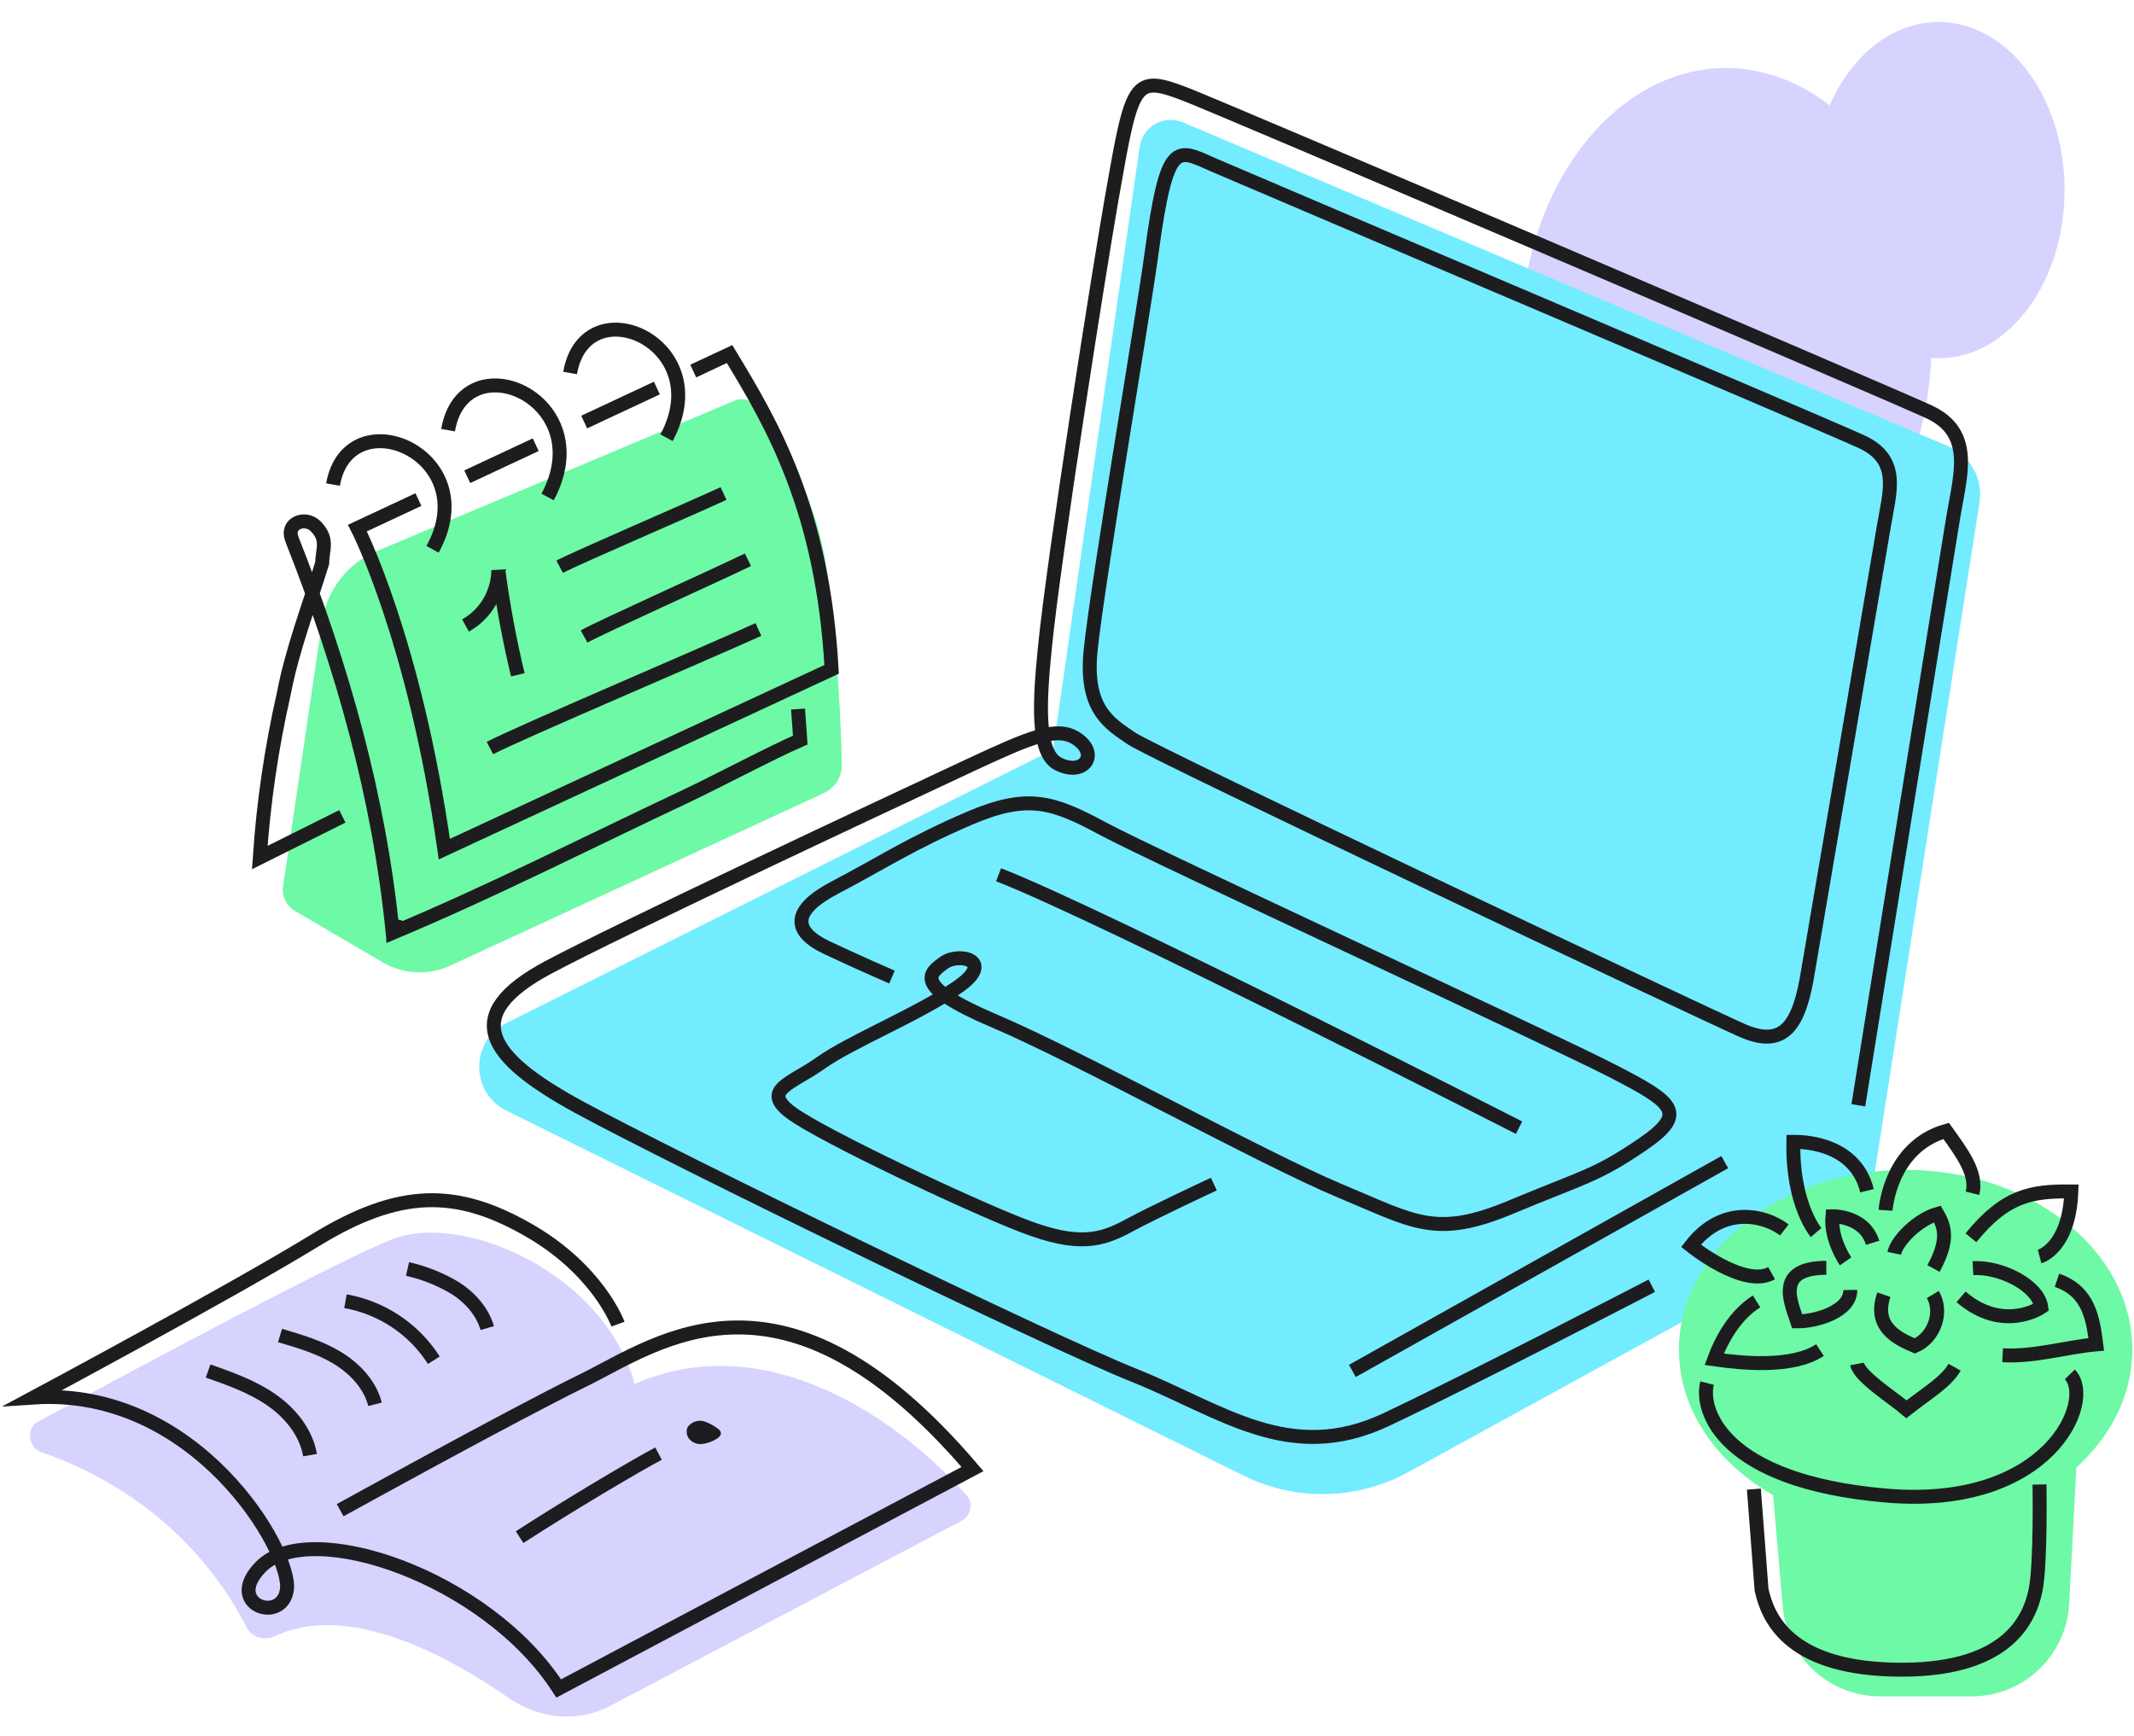 <svg width="612" height="498" viewBox="0 0 612 498" fill="none" xmlns="http://www.w3.org/2000/svg">
<path d="M70.771 466.829C54.445 435.079 27.074 421.709 11.756 416.484C8.148 415.253 7.404 409.68 10.755 407.862C43.698 389.989 97.763 361.196 112.5 355.445C133 347.445 173.5 365.445 182 396.945C220.919 379.895 259.409 408.755 277.179 428.862C279.244 431.197 278.464 434.781 275.706 436.233L174.737 489.419C165.562 494.252 154.36 492.883 145.843 486.969C129.009 475.281 100.042 459.248 78.904 469.266C75.987 470.648 72.247 469.7 70.771 466.829Z" fill="#D6D3FF"/>
<ellipse cx="59.296" cy="78.4" rx="59.296" ry="78.4" transform="matrix(0.986 0.169 -0.096 0.995 444.031 10.148)" fill="#D6D3FF"/>
<ellipse cx="36.362" cy="48.076" rx="36.362" ry="48.076" transform="matrix(0.986 0.169 -0.096 0.995 524.703 0.557)" fill="#D6D3FF"/>
<path d="M92.384 178.254L81.189 254.191C80.772 257.013 82.111 259.806 84.572 261.25L109.713 275.998C115.643 279.477 122.9 279.832 129.142 276.95L236.273 227.482C239.46 226.01 241.497 222.836 241.422 219.327C241.201 209.077 240.361 186.558 237.162 163.758C233.746 139.418 221.314 122.281 216.181 116.094C214.871 114.515 212.699 114.073 210.808 114.868L108.029 158.079C99.644 161.604 93.71 169.255 92.384 178.254Z" fill="#6DF9A5"/>
<path d="M302 215.051L145.165 293.468C134.824 298.639 134.852 313.406 145.213 318.536L356.666 423.248C371.601 430.644 389.207 430.276 403.82 422.262L522.995 356.908C530.881 352.584 536.314 344.846 537.703 335.96L567.692 144.118C568.755 137.319 565.055 130.67 558.718 127.988L339.256 35.103C333.82 32.803 327.679 36.269 326.839 42.112L302 215.051Z" fill="#73ECFF"/>
<ellipse cx="546.5" cy="387.051" rx="65" ry="51.5" fill="#6DF9A5"/>
<path d="M507.132 412.965C505.717 396.609 518.611 382.551 535.028 382.551H567.98C584.025 382.551 596.788 396.007 595.941 412.029L593.403 460.029C592.616 474.898 580.331 486.551 565.442 486.551H539.182C524.653 486.551 512.538 475.439 511.286 460.965L507.132 412.965Z" fill="#6DF9A5"/>
<path d="M473.712 368.77C473.712 368.77 422.382 395.44 397.502 407.19C369.782 420.27 350.232 404.47 325.232 394.47C300.232 384.47 193.442 332.47 165.892 317.47C139.512 303.08 131.722 291.1 157.232 277.47C178.232 266.29 249.442 232.92 278.232 219.47C295.442 211.47 303.132 208.08 308.822 211.91C315.352 216.32 310.822 222.85 303.442 219.09C297.082 215.83 298.222 200.27 299.652 185.79C302.302 159.04 315.652 74.87 318.812 56.99C324.752 22.99 325.082 21.32 340.202 27.12C349.722 30.77 540.202 112.12 553.202 118.12C566.202 124.12 562.202 136.12 560.202 148.12C558.202 160.12 532.942 317.02 532.942 317.02" stroke="#1D1D1F" stroke-width="4" stroke-miterlimit="10"/>
<path d="M348.119 339.62C348.119 339.62 331.339 347.41 323.549 351.62C315.759 355.83 309.159 357.62 293.549 351.62C277.939 345.62 236.009 325.84 227.009 319.25C218.009 312.66 227.009 310.86 235.409 304.86C243.809 298.86 262.979 291.08 274.409 283.28C285.839 275.48 275.009 273.09 270.809 276.09C266.609 279.09 261.229 282.67 285.229 292.86C309.229 303.05 362.509 332.47 384.089 341.47C405.669 350.47 411.669 355.26 433.249 346.26C454.829 337.26 457.819 337.26 471.009 328.26C484.199 319.26 480.009 316.26 462.619 307.26C445.229 298.26 330.739 245.47 316.349 237.71C301.959 229.95 294.769 227.52 277.989 234.71C261.209 241.9 252.229 247.9 239.619 254.47C227.009 261.04 227.029 267.06 237.229 271.85C247.429 276.64 255.809 280.24 255.809 280.24" stroke="#1D1D1F" stroke-width="4" stroke-miterlimit="10"/>
<path d="M286.379 250.9C315.749 262.29 435.639 323.44 435.639 323.44" stroke="#1D1D1F" stroke-width="4" stroke-miterlimit="10"/>
<path d="M518.109 280.922C518.109 280.922 538.439 161.842 540.189 151.362C541.939 140.882 545.189 131.912 533.819 126.672C522.449 121.432 356.099 50.852 347.949 47.272C337.369 42.622 334.659 39.812 330.209 72.942C327.929 89.942 314.799 166.882 312.789 186.422C311.059 203.272 317.969 207.422 324.599 211.872C331.229 216.322 488.489 290.652 499.539 295.512C510.589 300.372 515.459 295.472 518.109 280.922Z" stroke="#1D1D1F" stroke-width="4" stroke-miterlimit="10"/>
<path d="M97.548 433.16C97.548 433.16 145.818 406.47 167.428 395.83C189.038 385.19 224.708 357.74 278.898 421.36L160.228 484.29C139.548 452.19 88.808 435.17 74.798 449.39C64.188 460.16 80.908 465.98 82.278 455.93C83.768 445.09 56.278 397.74 9.648 400.83C9.648 400.83 66.269 370.52 90.538 355.66C114.808 340.8 131.048 341.15 151.318 352.66C171.588 364.17 177.228 379.79 177.228 379.79" stroke="#1D1D1F" stroke-width="4" stroke-miterlimit="10"/>
<path d="M149.012 440.882C163.582 431.462 182.572 420.232 188.852 416.932" stroke="#1D1D1F" stroke-width="4" stroke-miterlimit="10"/>
<path d="M197.82 408.66C196.63 409.43 196.72 411.4 197.52 412.56C197.958 413.12 198.528 413.561 199.179 413.844C199.831 414.127 200.543 414.243 201.25 414.18C202.664 414.033 204.03 413.579 205.25 412.85C206.05 412.41 206.95 411.67 206.72 410.79C206.525 410.316 206.172 409.924 205.72 409.68C204.581 408.801 203.299 408.125 201.93 407.68C201.244 407.471 200.515 407.441 199.815 407.595C199.114 407.75 198.465 408.082 197.93 408.56" fill="#1D1D1F"/>
<path d="M59.68 393.23C65.95 395.44 72.31 397.69 77.78 401.47C83.25 405.25 87.78 410.81 88.92 417.36" stroke="#1D1D1F" stroke-width="4" stroke-miterlimit="10"/>
<path d="M80.309 383.051C85.949 384.711 91.659 386.401 96.689 389.441C101.719 392.481 106.089 397.081 107.559 402.781" stroke="#1D1D1F" stroke-width="4" stroke-miterlimit="10"/>
<path d="M99.078 373.221C104.243 374.135 109.161 376.11 113.523 379.023C117.885 381.935 121.594 385.721 124.418 390.141" stroke="#1D1D1F" stroke-width="4" stroke-miterlimit="10"/>
<path d="M116.871 363.971C121.727 365.067 126.376 366.934 130.641 369.501C134.821 372.201 138.351 376.151 139.741 380.921" stroke="#1D1D1F" stroke-width="4" stroke-miterlimit="10"/>
<path d="M98.183 234.147L74.5 245.967C75.562 230.19 77.856 214.52 81.361 199.099C83.748 186.462 88.559 173.969 92.409 161.476C92.409 157.632 94.333 154.749 90.484 150.905C87.597 148.022 81.823 149.944 83.748 154.749C98.183 191.267 108.768 228.746 112.617 267.551C117.217 265.629 112.415 264.822 112.617 267.551C141.237 255.558 168.884 241.46 196.945 228.256C204.894 224.508 221.455 215.763 229.5 212.265L228.865 203.376" stroke="#1D1D1F" stroke-width="4" stroke-miterlimit="10"/>
<path d="M120 143.284L102.5 151.469C102.5 151.469 118.842 183.048 127.428 243.551L238.5 191.981C235.927 146.013 221.319 121.483 209.226 101.551L198.804 106.426M134 136.736L153.638 127.551M167.535 121.051L188.381 111.301" stroke="#1D1D1F" stroke-width="4" stroke-miterlimit="10"/>
<path d="M95.5 138.982C99.974 113.87 139.168 130.248 124.05 157.551" stroke="#1D1D1F" stroke-width="4" stroke-miterlimit="10"/>
<path d="M128.5 123.383C132.974 97.461 172.168 114.367 157.05 142.551" stroke="#1D1D1F" stroke-width="4" stroke-miterlimit="10"/>
<path d="M163.5 106.982C167.842 81.87 205.8 98.248 191.159 125.551" stroke="#1D1D1F" stroke-width="4" stroke-miterlimit="10"/>
<path d="M133.5 179.4C136.32 177.827 138.676 175.532 140.328 172.748C141.981 169.965 142.872 166.792 142.911 163.551C144.26 173.641 146.125 183.654 148.5 193.551" stroke="#1D1D1F" stroke-width="4" stroke-miterlimit="10"/>
<path d="M160.5 162.551C165.766 159.785 196.872 146.448 207.5 141.551" stroke="#1D1D1F" stroke-width="4" stroke-miterlimit="10"/>
<path d="M167.5 182.551C172.766 179.653 203.872 165.681 214.5 160.551" stroke="#1D1D1F" stroke-width="4" stroke-miterlimit="10"/>
<path d="M140.5 214.551C149.114 210.075 200.087 188.419 217.5 180.551" stroke="#1D1D1F" stroke-width="4" stroke-miterlimit="10"/>
<path d="M520.831 353.52C520.831 353.52 513.951 345.52 514.311 327.52C515.311 327.52 531.861 326.98 535.431 341.52" stroke="#1D1D1F" stroke-width="4" stroke-miterlimit="10"/>
<path d="M540.75 347.131C540.75 347.131 541.92 328.991 558.12 324.361C562.52 330.521 567.12 336.481 565.68 342.261" stroke="#1D1D1F" stroke-width="4" stroke-miterlimit="10"/>
<path d="M565.23 355.021C575.08 342.901 582.501 341.601 594.031 341.731C593.421 358.141 584.93 360.401 584.93 360.401" stroke="#1D1D1F" stroke-width="4" stroke-miterlimit="10"/>
<path d="M565.808 363.731C573.808 363.281 584.608 368.731 585.398 374.961C585.398 374.961 574.518 382.401 562.398 371.961" stroke="#1D1D1F" stroke-width="4" stroke-miterlimit="10"/>
<path d="M554.29 371.301C557.18 376.061 554.94 383.541 549.15 386.051C544.51 384.051 537.02 380.751 540.27 371.351" stroke="#1D1D1F" stroke-width="4" stroke-miterlimit="10"/>
<path d="M523.761 363.641C508.831 363.641 513.691 373.641 515.411 378.991C520.611 379.061 530.741 376.231 530.631 369.991" stroke="#1D1D1F" stroke-width="4" stroke-miterlimit="10"/>
<path d="M508.071 365.171C500.131 369.591 484.941 357.32 484.941 357.32C494.181 345.43 506.311 348.63 511.721 352.77" stroke="#1D1D1F" stroke-width="4" stroke-miterlimit="10"/>
<path d="M543.23 359.472C544.06 355.592 550.29 349.652 555.62 348.182C557.89 352.072 558.79 355.952 554.5 363.842" stroke="#1D1D1F" stroke-width="4" stroke-miterlimit="10"/>
<path d="M529.291 361.78C529.291 361.78 524.901 355.5 525.511 348.86C525.511 348.86 534.641 348.62 537.041 356.46" stroke="#1D1D1F" stroke-width="4" stroke-miterlimit="10"/>
<path d="M574.32 388.711C583.42 389.241 592.54 386.351 601.17 385.591C600.24 378.291 599.11 370.331 589.91 367.221" stroke="#1D1D1F" stroke-width="4" stroke-miterlimit="10"/>
<path d="M532.57 391.211C533.26 394.871 542.8 400.841 546.74 404.211C552.66 399.561 558.2 396.341 560.55 392.141" stroke="#1D1D1F" stroke-width="4" stroke-miterlimit="10"/>
<path d="M503.759 373.281C497.839 376.991 493.889 383.681 491.609 389.871C499.609 391.031 513.969 392.471 521.949 387.231" stroke="#1D1D1F" stroke-width="4" stroke-miterlimit="10"/>
<path d="M489.561 396.701C487.561 404.531 493.851 424.881 540.751 428.951C587.651 433.021 600.861 401.711 593.601 394.201" stroke="#1D1D1F" stroke-width="4" stroke-miterlimit="10"/>
<path d="M584.898 425.791C584.898 425.791 585.288 448.561 583.798 455.961C582.078 464.501 575.588 479.851 542.398 478.861C512.898 477.981 506.958 464.101 505.188 455.961L502.988 427.111" stroke="#1D1D1F" stroke-width="4" stroke-miterlimit="10"/>
<path d="M387.84 393.21L494.63 333.32" stroke="#1D1D1F" stroke-width="4" stroke-miterlimit="10"/>
</svg>
